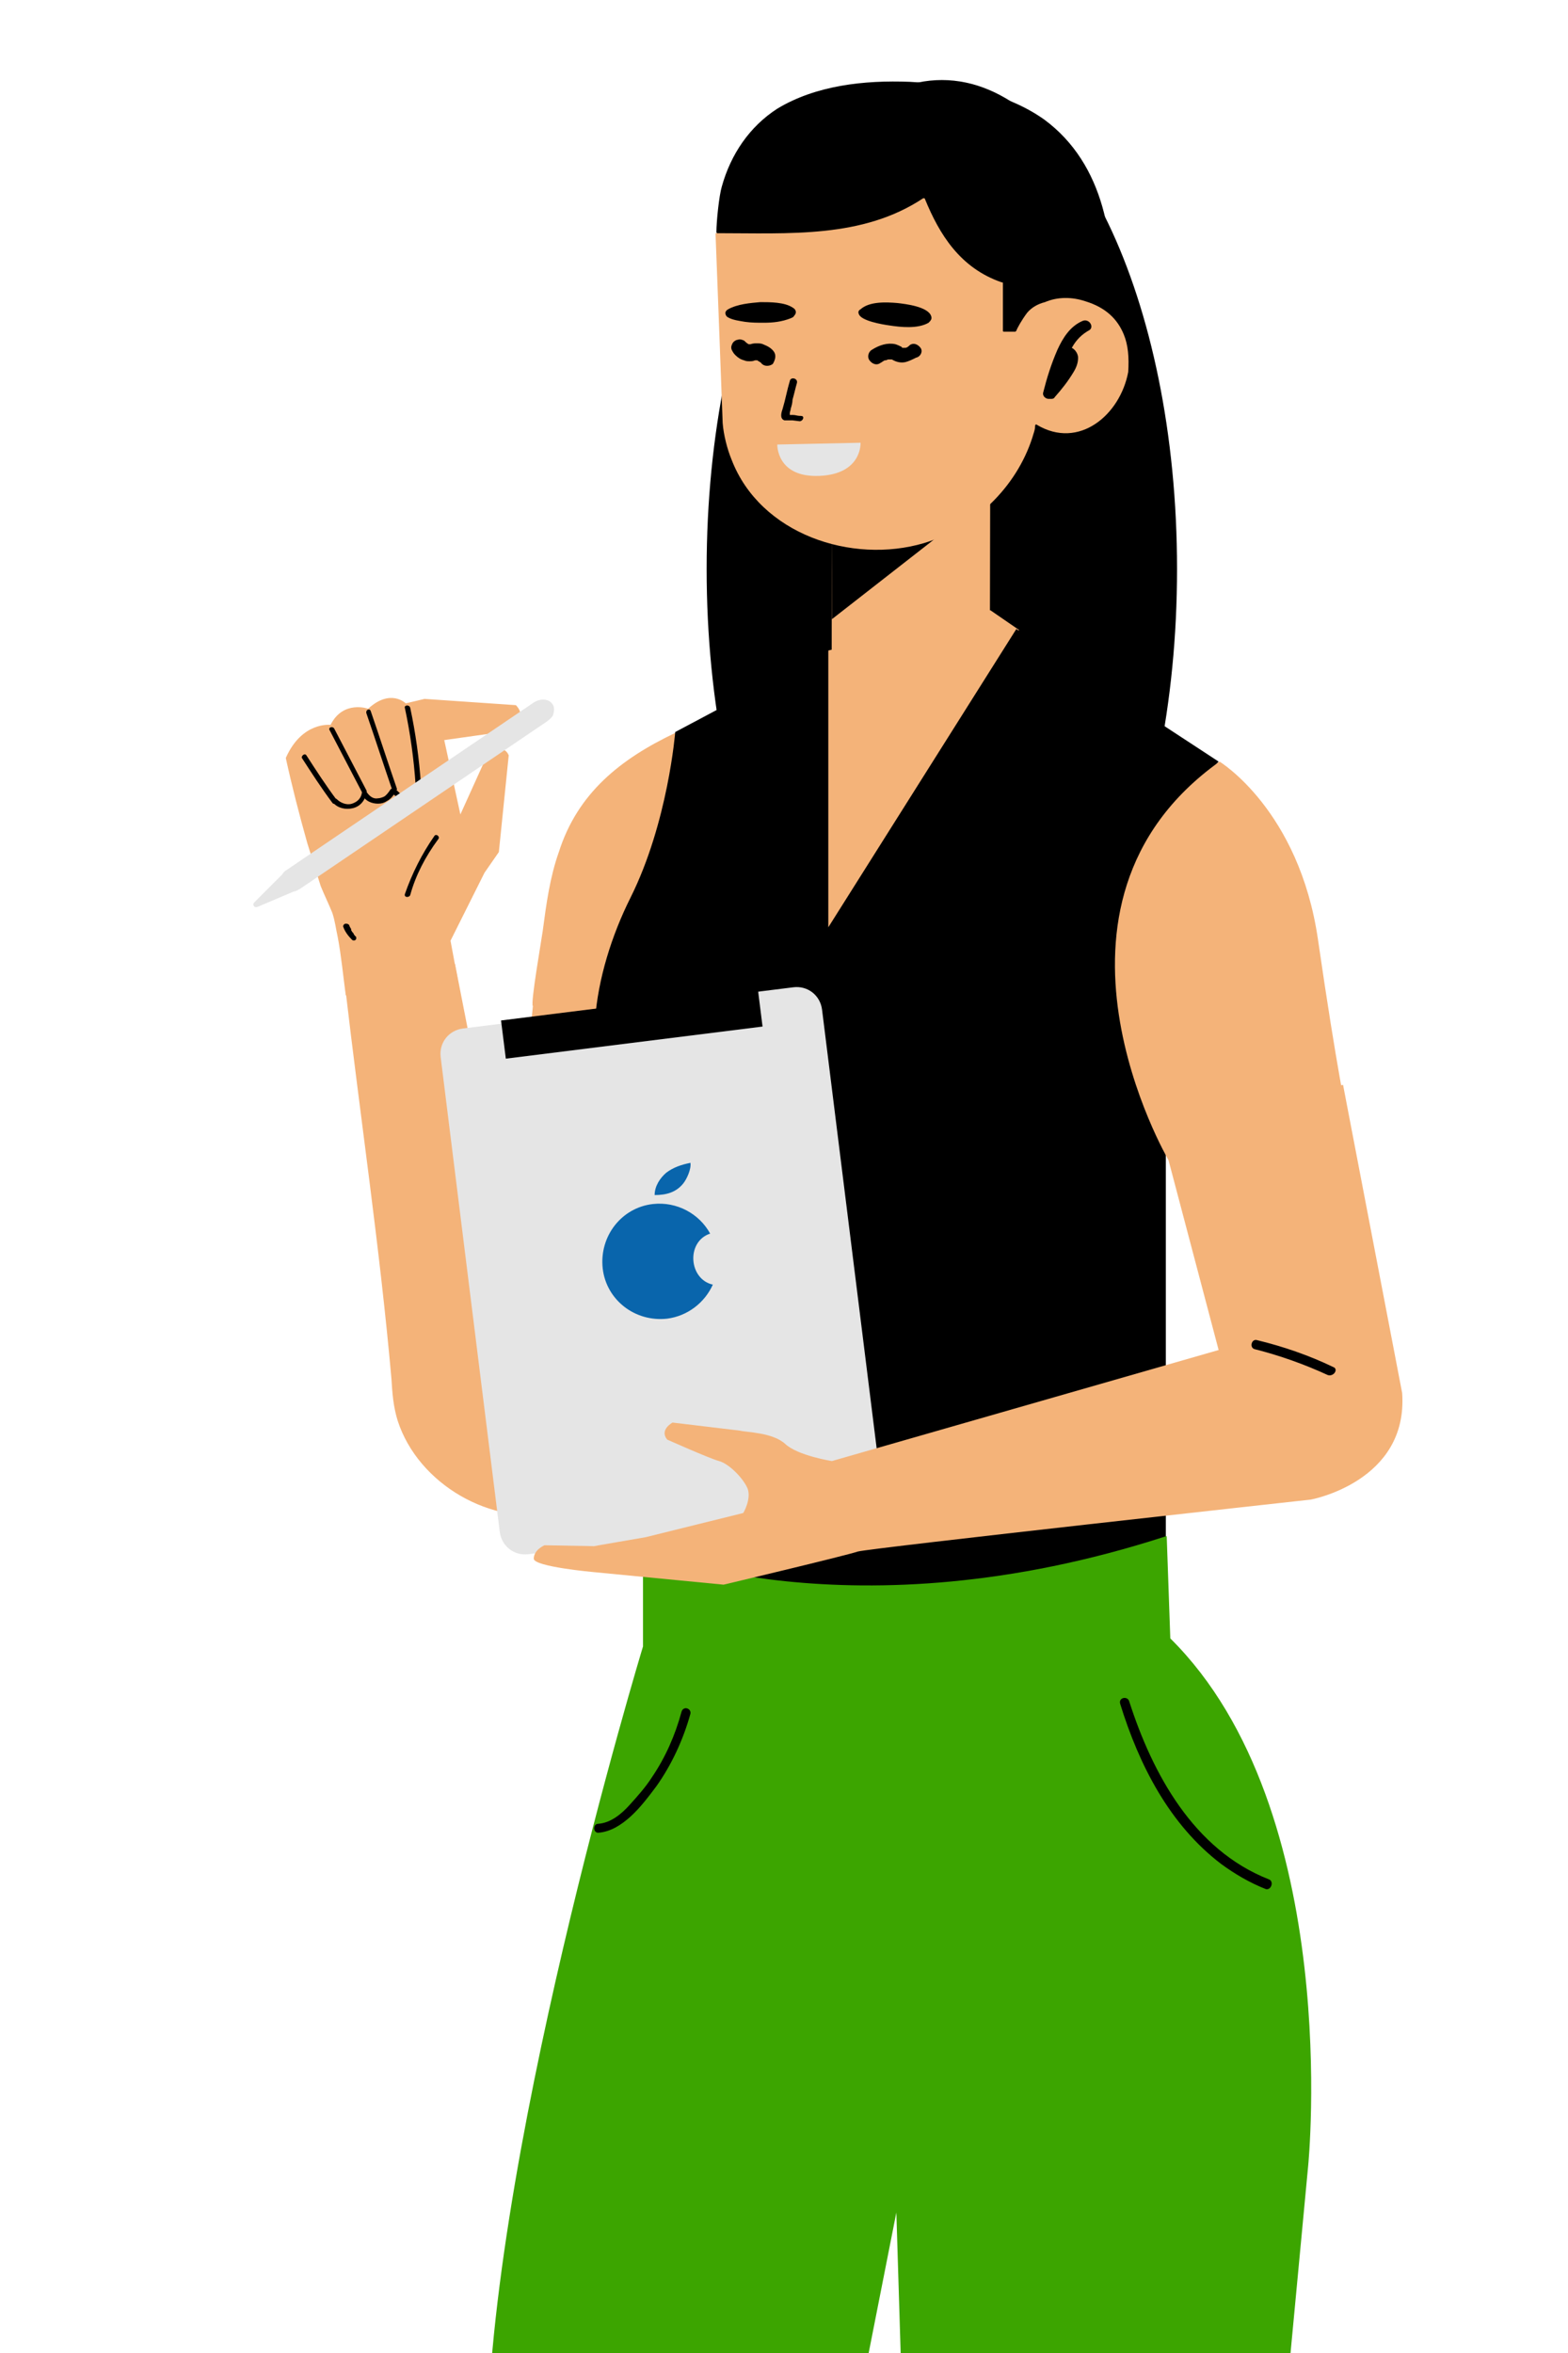 <svg xmlns="http://www.w3.org/2000/svg" xmlns:xlink="http://www.w3.org/1999/xlink" width="400" zoomAndPan="magnify" viewBox="0 0 300 450" height="600" preserveAspectRatio="xMidYMid meet" version="1.0"><defs><clipPath id="c12e1a44e9"><path d="M 135.199 15.305 L 225.199 15.305 L 225.199 202.336 L 135.199 202.336 Z M 135.199 15.305 " clip-rule="nonzero"/></clipPath><clipPath id="e949c05f5a"><path d="M 180.199 15.305 C 155.348 15.305 135.199 57.168 135.199 108.809 C 135.199 160.449 155.348 202.312 180.199 202.312 C 205.055 202.312 225.199 160.449 225.199 108.809 C 225.199 57.168 205.055 15.305 180.199 15.305 Z M 180.199 15.305 " clip-rule="nonzero"/></clipPath><clipPath id="5c6c9dd911"><path d="M 137 15.305 L 213 15.305 L 213 98 L 137 98 Z M 137 15.305 " clip-rule="nonzero"/></clipPath></defs><g clip-path="url(#c12e1a44e9)"><g clip-path="url(#e949c05f5a)"><path fill="#000000" d="M 135.199 15.305 L 225.199 15.305 L 225.199 202.336 L 135.199 202.336 Z M 135.199 15.305 " fill-opacity="1" fill-rule="nonzero"/></g></g><path fill="#f4b379" d="M 158.477 124.41 L 189.48 116.703 L 194.961 120.473 L 157.793 183.848 L 144.09 148.047 Z M 158.477 124.41 " fill-opacity="1" fill-rule="nonzero"/><g clip-path="url(#5c6c9dd911)"><path fill="#000000" d="M 167.043 96.492 C 167.043 96.492 207.98 109.34 212.434 60.008 C 213.633 46.477 211.406 31.406 199.758 22.84 C 192.223 17.531 182.973 16.16 174.066 15.648 C 165.328 15.305 156.082 16.332 148.715 20.785 C 143.406 24.211 139.809 29.52 138.098 35.688 C 137.582 37.398 137.066 42.367 137.066 44.422 C 137.066 44.766 167.043 96.492 167.043 96.492 Z M 167.043 96.492 " fill-opacity="1" fill-rule="nonzero"/></g><path fill="#f4b379" d="M 189.48 77.652 L 189.309 163.977 L 159.164 163.637 C 159.164 163.637 158.992 100.434 159.336 98.375 Z M 189.48 77.652 " fill-opacity="1" fill-rule="nonzero"/><path fill="#000000" d="M 159.164 100.602 L 183.316 99.574 L 159.164 118.418 Z M 159.164 100.602 " fill-opacity="1" fill-rule="nonzero"/><path fill="#f4b379" d="M 215.859 71.141 C 214.316 79.363 206.438 86.043 198.387 81.246 C 198.215 81.078 198.047 81.246 198.047 81.418 C 198.047 82.277 197.703 82.961 197.531 83.645 C 194.449 93.238 186.398 100.945 176.805 103.859 C 162.934 107.969 145.461 102.145 139.98 87.93 C 139.125 85.871 138.438 83.133 138.266 80.906 C 138.266 80.906 137.066 48.531 136.898 44.594 C 151.113 44.594 164.988 45.621 176.633 37.914 C 176.805 37.914 176.977 37.914 176.977 38.086 C 179.719 44.766 183.656 51.273 191.707 54.016 C 191.879 54.016 191.879 54.016 191.879 54.184 L 191.879 63.262 C 191.879 63.262 191.879 63.434 192.051 63.434 L 194.277 63.434 L 194.449 63.262 C 194.621 62.75 195.477 61.207 196.504 59.836 C 197.359 58.809 198.559 58.125 199.93 57.781 C 202.328 56.754 205.066 56.754 207.637 57.609 C 211.578 58.809 213.805 61.035 215.004 63.949 C 215.859 66.004 216.031 68.402 215.859 71.141 Z M 215.859 71.141 " fill-opacity="1" fill-rule="nonzero"/><path fill="#000000" d="M 153.684 79.879 C 153.684 80.219 153.34 80.562 152.996 80.562 L 151.629 80.391 C 151.113 80.391 150.598 80.391 150.086 80.391 C 149.059 80.051 149.57 78.68 149.742 78.164 C 150.258 76.453 150.598 74.566 151.113 72.855 C 151.285 72 152.656 72.34 152.484 73.199 C 152.141 74.398 151.969 75.254 151.629 76.453 C 151.629 76.965 151.457 77.652 151.285 78.164 C 151.285 78.508 151.113 78.68 151.113 79.02 C 151.113 79.191 151.113 79.191 151.113 79.363 C 151.457 79.363 151.629 79.363 151.797 79.363 C 152.141 79.363 152.656 79.535 152.996 79.535 C 153.34 79.535 153.684 79.535 153.684 79.879 Z M 153.684 79.879 " fill-opacity="1" fill-rule="nonzero"/><path fill="#000000" d="M 145.461 57.781 C 147.344 57.781 150.086 57.781 151.629 58.809 C 152.312 59.152 152.484 59.836 151.969 60.352 C 151.797 60.695 151.629 60.695 151.285 60.867 C 149.57 61.551 147.859 61.723 146.145 61.723 C 144.945 61.723 143.75 61.723 142.551 61.551 C 141.52 61.379 140.152 61.207 139.293 60.695 C 138.953 60.523 138.781 60.18 138.781 59.836 C 138.781 59.668 138.953 59.324 139.293 59.152 C 139.125 59.324 139.293 59.324 139.293 59.152 C 141.18 58.125 143.578 57.953 145.461 57.781 Z M 145.461 57.781 " fill-opacity="1" fill-rule="nonzero"/><path fill="#000000" d="M 171.668 57.953 C 173.207 58.125 177.664 58.637 178.176 60.523 C 178.348 61.035 178.004 61.379 177.664 61.723 C 175.605 62.922 172.352 62.578 170.125 62.234 C 168.926 62.062 164.645 61.379 164.301 60.008 C 164.133 59.668 164.301 59.324 164.645 59.152 C 166.359 57.609 169.613 57.781 171.668 57.953 Z M 171.668 57.953 " fill-opacity="1" fill-rule="nonzero"/><path fill="#000000" d="M 208.492 63.094 C 206.953 63.949 205.926 64.977 205.066 66.52 C 205.754 66.859 206.266 67.715 206.266 68.402 C 206.266 69.43 205.926 70.285 205.41 71.141 C 204.383 72.855 203.184 74.398 201.812 75.938 C 201.641 76.281 201.301 76.281 201.129 76.281 L 200.785 76.281 C 200.613 76.281 200.613 76.281 200.613 76.281 C 200.102 76.281 199.414 75.766 199.586 75.082 C 200.273 72.34 201.129 69.602 202.328 66.859 C 203.355 64.633 204.727 62.406 207.121 61.379 C 208.32 60.867 209.352 62.406 208.492 63.094 Z M 208.492 63.094 " fill-opacity="1" fill-rule="nonzero"/><path fill="#e5e5e5" d="M 148.715 85.016 L 164.645 84.672 C 164.645 84.672 164.988 90.668 156.766 91.012 C 148.543 91.355 148.715 85.016 148.715 85.016 Z M 148.715 85.016 " fill-opacity="1" fill-rule="nonzero"/><path fill="#000000" d="M 148.031 67.203 C 147.516 66.52 146.832 66.176 145.977 65.832 C 145.633 65.66 145.117 65.66 144.777 65.66 C 144.434 65.66 144.09 65.66 143.578 65.832 C 143.578 65.832 143.406 65.832 143.406 65.832 C 143.406 65.832 143.234 65.832 143.234 65.832 C 142.891 65.66 142.551 65.32 142.379 65.148 C 142.035 64.977 141.523 64.805 141.18 64.977 C 140.836 64.977 140.324 65.32 140.152 65.66 C 139.98 66.004 139.809 66.348 139.98 66.859 C 140.152 67.203 140.324 67.547 140.664 67.887 C 141.18 68.402 141.691 68.746 142.379 68.914 C 142.719 69.086 143.062 69.086 143.406 69.086 C 143.75 69.086 144.09 69.086 144.434 68.914 C 144.605 68.914 144.777 68.914 144.777 68.914 C 144.945 68.914 144.945 68.914 145.117 69.086 C 145.289 69.086 145.289 69.258 145.461 69.258 C 145.461 69.258 145.633 69.43 145.633 69.43 C 146.145 70.113 147.176 70.113 147.859 69.602 C 148.371 68.746 148.543 67.887 148.031 67.203 Z M 148.031 67.203 " fill-opacity="1" fill-rule="nonzero"/><path fill="#000000" d="M 176.121 66.52 C 175.605 65.832 174.75 65.488 174.066 66.004 C 173.895 66.176 173.551 66.52 173.207 66.52 C 173.379 66.52 173.379 66.52 173.207 66.52 C 173.207 66.52 173.039 66.52 173.039 66.52 C 173.039 66.52 173.039 66.52 172.867 66.52 C 172.867 66.52 172.867 66.52 172.695 66.52 C 172.695 66.52 172.523 66.52 172.523 66.348 C 172.18 66.176 171.84 66.004 171.324 65.832 C 169.785 65.488 168.242 66.004 166.871 66.859 C 166.188 67.203 165.844 68.23 166.359 68.914 C 166.871 69.602 167.727 69.941 168.414 69.43 C 168.754 69.258 168.926 69.086 169.27 68.914 C 169.27 68.914 169.441 68.914 169.441 68.914 C 169.613 68.914 169.785 68.746 169.953 68.746 C 169.953 68.746 170.125 68.746 170.125 68.746 C 170.125 68.746 170.297 68.746 170.297 68.746 C 170.297 68.746 170.469 68.746 170.469 68.746 C 170.469 68.746 170.641 68.746 170.641 68.746 C 171.496 69.258 172.352 69.43 173.207 69.258 C 173.895 69.086 174.578 68.746 175.266 68.402 C 176.121 68.23 176.633 67.203 176.121 66.52 Z M 176.121 66.52 " fill-opacity="1" fill-rule="nonzero"/><path fill="#f4b379" d="M 101.953 192.41 C 101.441 192.066 103.668 179.395 103.84 178.023 C 104.523 172.883 105.211 167.746 106.922 162.949 C 110.52 151.645 118.742 145.137 129.188 140.168 C 150.598 130.406 135.527 211.766 135.527 211.766 C 135.527 211.766 101.953 192.41 101.953 192.41 Z M 101.953 192.41 " fill-opacity="1" fill-rule="nonzero"/><path fill="#f4b379" d="M 63.246 138.629 C 65.645 133.832 70.438 135.543 70.438 135.543 C 74.723 131.605 77.633 134.516 77.633 134.516 L 81.23 133.66 L 98.699 134.859 C 100.926 137.086 98.359 139.656 98.359 139.656 L 84.996 141.539 L 88.082 155.758 L 93.047 144.793 C 96.301 141.539 97.332 144.453 97.332 144.453 L 95.445 162.949 L 92.707 166.891 L 86.195 179.906 L 87.566 187.273 L 66.156 190.355 C 65.645 186.586 65.301 182.82 64.617 179.223 C 64.273 177.68 64.102 176.141 63.586 174.598 C 62.902 172.883 62.047 171.172 61.359 169.457 C 60.504 166.719 59.648 163.977 58.793 161.238 C 57.25 155.758 55.879 150.445 54.68 144.965 C 57.766 137.941 63.246 138.629 63.246 138.629 Z M 63.246 138.629 " fill-opacity="1" fill-rule="nonzero"/><path fill="#000000" d="M 78.488 135.375 C 79.516 140.168 80.203 145.137 80.543 150.105 C 80.543 150.789 79.688 150.789 79.516 150.105 C 79.176 145.137 78.488 140.168 77.461 135.375 C 77.289 134.859 78.316 134.688 78.488 135.375 Z M 78.488 135.375 " fill-opacity="1" fill-rule="nonzero"/><path fill="#000000" d="M 70.953 136.059 C 72.664 141.027 74.207 145.82 75.922 150.789 C 76.09 151.305 75.234 151.645 75.062 151.133 C 73.352 146.164 71.809 141.367 70.098 136.402 C 69.926 135.715 70.781 135.375 70.953 136.059 Z M 70.953 136.059 " fill-opacity="1" fill-rule="nonzero"/><path fill="#000000" d="M 80.375 150.273 C 80.203 151.305 79.344 152.332 78.316 152.672 C 77.117 153.016 75.922 152.672 75.234 151.816 C 75.062 151.645 75.234 151.305 75.406 151.133 C 75.578 150.961 75.922 151.133 76.09 151.305 C 76.09 151.305 76.09 151.305 76.262 151.473 C 76.262 151.473 76.262 151.473 76.434 151.645 C 76.605 151.645 76.605 151.816 76.777 151.816 C 76.777 151.816 76.949 151.816 76.949 151.816 C 76.949 151.816 76.949 151.816 77.117 151.816 C 77.289 151.816 77.289 151.816 77.461 151.816 C 77.461 151.816 77.633 151.816 77.633 151.816 C 77.633 151.816 77.633 151.816 77.805 151.816 C 77.977 151.816 77.977 151.816 78.148 151.816 C 78.148 151.816 78.148 151.816 78.316 151.816 C 78.316 151.816 78.488 151.816 78.488 151.816 C 78.66 151.816 78.832 151.645 79.004 151.645 C 79.004 151.645 79.004 151.645 79.176 151.645 C 79.176 151.645 79.344 151.473 79.344 151.473 C 79.344 151.473 79.344 151.305 79.516 151.305 C 79.516 151.305 79.688 151.133 79.688 151.133 C 79.688 151.133 79.688 150.961 79.688 150.961 C 79.688 150.789 79.688 150.961 79.688 150.961 C 79.688 150.789 79.688 150.789 79.688 150.617 C 79.688 150.445 80.031 150.105 80.203 150.273 C 80.203 149.762 80.375 150.105 80.375 150.273 Z M 80.375 150.273 " fill-opacity="1" fill-rule="nonzero"/><path fill="#000000" d="M 75.578 151.645 C 75.234 152.16 74.723 152.844 74.035 153.188 C 73.523 153.531 73.008 153.699 72.324 153.699 C 71.125 153.699 69.926 153.188 69.41 152.16 C 69.238 151.988 69.238 151.645 69.582 151.473 C 69.754 151.305 70.098 151.305 70.27 151.645 C 70.781 152.332 71.465 152.844 72.324 152.672 C 72.664 152.672 73.18 152.5 73.523 152.332 C 74.035 151.988 74.379 151.473 74.723 150.961 C 74.891 150.789 75.234 150.789 75.406 150.961 C 75.75 151.133 75.75 151.473 75.578 151.645 Z M 75.578 151.645 " fill-opacity="1" fill-rule="nonzero"/><path fill="#000000" d="M 63.93 139.312 C 65.984 143.254 68.039 147.191 70.098 151.133 C 70.438 151.645 69.41 151.988 69.238 151.473 C 67.184 147.535 65.129 143.594 63.074 139.656 C 62.73 139.141 63.586 138.801 63.93 139.312 Z M 63.93 139.312 " fill-opacity="1" fill-rule="nonzero"/><path fill="#000000" d="M 70.098 151.816 C 69.754 153.188 68.898 154.215 67.527 154.559 C 66.156 154.898 64.617 154.559 63.758 153.531 C 63.586 153.359 63.586 153.016 63.758 152.844 C 63.93 152.672 64.273 152.672 64.445 152.844 C 65.129 153.531 66.328 154.043 67.355 153.699 C 68.383 153.359 69.07 152.672 69.238 151.645 C 69.238 151.133 70.098 151.133 70.098 151.816 Z M 70.098 151.816 " fill-opacity="1" fill-rule="nonzero"/><path fill="#000000" d="M 58.621 144.453 C 60.504 147.363 62.387 150.273 64.445 153.016 C 64.785 153.531 63.93 154.043 63.586 153.531 C 61.531 150.789 59.648 147.879 57.766 144.965 C 57.594 144.621 58.277 143.938 58.621 144.453 Z M 58.621 144.453 " fill-opacity="1" fill-rule="nonzero"/><path fill="#000000" d="M 83.113 159.867 C 83.457 159.352 84.312 160.039 83.801 160.551 C 81.402 163.805 79.516 167.402 78.488 171.172 C 78.316 171.688 77.289 171.688 77.461 171 C 78.832 167.062 80.715 163.293 83.113 159.867 Z M 83.113 159.867 " fill-opacity="1" fill-rule="nonzero"/><path fill="#000000" d="M 66.156 176.652 C 66.328 176.652 66.672 176.652 66.844 176.996 C 66.844 177.168 67.012 177.34 67.184 177.68 C 67.184 177.68 67.184 177.852 67.184 177.852 C 67.184 178.023 67.355 178.023 67.355 178.195 C 67.527 178.367 67.699 178.535 67.699 178.707 C 67.699 178.707 67.699 178.707 67.871 178.879 C 67.871 179.051 68.039 179.051 68.039 179.051 C 68.211 179.223 68.211 179.566 68.039 179.734 C 67.871 179.906 67.527 179.906 67.355 179.734 C 66.672 179.051 65.984 178.195 65.645 177.168 C 65.645 176.996 65.812 176.652 66.156 176.652 Z M 66.156 176.652 " fill-opacity="1" fill-rule="nonzero"/><path fill="#f4b379" d="M 101.953 192.41 C 101.953 192.41 97.5 239.172 97.5 238.316 C 97.5 237.457 87.055 184.359 87.055 184.359 L 65.984 188.301 C 68.898 213.48 72.664 238.484 74.891 263.664 C 75.062 266.406 75.234 268.973 76.09 271.715 C 80.031 283.875 94.074 291.926 106.41 289.355 C 119.598 286.617 121.652 270.688 123.879 259.727 C 127.82 240.543 132.785 221.359 137.582 202.344 C 137.582 202.176 137.754 201.832 137.754 201.66 Z M 101.953 192.41 " fill-opacity="1" fill-rule="nonzero"/><path fill="#000000" d="M 108.465 258.527 C 107.266 253.902 105.551 249.449 103.152 245.168 C 102.641 244.137 101.098 244.996 101.613 246.023 C 103.84 250.133 105.551 254.414 106.75 258.867 C 107.094 260.066 108.805 259.555 108.465 258.527 Z M 108.465 258.527 " fill-opacity="1" fill-rule="nonzero"/><path fill="#3ca500" d="M 123.023 296.379 L 123.023 314.879 C 123.023 314.879 92.191 416.277 93.219 472.457 C 94.246 528.812 72.664 741.203 72.664 741.203 L 108.805 741.203 L 171.496 423.129 L 181.258 741.203 L 219.457 741.203 L 250.285 414.223 C 250.285 414.223 257.137 346.223 223.91 313.336 L 223.223 293.809 C 223.223 293.809 169.953 285.762 123.023 296.379 Z M 123.023 296.379 " fill-opacity="1" fill-rule="nonzero"/><path fill="#000000" d="M 158.477 124.41 L 129.188 140 C 129.188 140 127.82 157.297 120.625 171.688 C 113.43 186.074 110.176 204.914 119.254 216.734 L 122.852 296.379 C 122.852 296.379 162.934 313.336 223.051 293.809 L 223.051 220.672 C 223.051 220.672 203.184 178.535 233.156 145.652 L 194.449 120.301 L 158.477 177.34 Z M 158.477 124.41 " fill-opacity="1" fill-rule="nonzero"/><path fill="#f4b379" d="M 233.328 145.652 C 233.328 145.652 248.574 154.898 252.172 179.734 C 255.766 204.57 257.824 213.992 257.824 213.992 L 223.566 221.871 C 223.566 221.871 194.961 173.055 233.328 145.652 Z M 233.328 145.652 " fill-opacity="1" fill-rule="nonzero"/><path fill="#e5e5e5" d="M 164.301 289.355 L 101.098 297.234 C 98.359 297.578 95.961 295.695 95.617 292.953 L 84.312 202.176 C 83.969 199.434 85.855 197.035 88.594 196.691 L 151.797 188.812 C 154.539 188.473 156.938 190.355 157.281 193.098 L 168.586 283.875 C 168.926 286.617 167.043 289.016 164.301 289.355 Z M 164.301 289.355 " fill-opacity="1" fill-rule="nonzero"/><path fill="#000000" d="M 95.863 195.16 L 144.98 189.016 L 145.895 196.324 L 96.777 202.465 Z M 95.863 195.16 " fill-opacity="1" fill-rule="nonzero"/><path fill="#0965ac" d="M 135.867 235.918 C 133.812 232.148 129.531 229.75 124.906 230.266 C 118.91 230.949 114.629 236.43 115.316 242.598 C 116 248.59 121.48 252.875 127.648 252.188 C 131.586 251.676 134.84 249.105 136.383 245.68 C 131.758 244.652 131.246 237.457 135.867 235.918 Z M 135.867 235.918 " fill-opacity="1" fill-rule="nonzero"/><path fill="#0965ac" d="M 125.25 228.551 C 125.25 226.84 126.277 225.297 127.477 224.27 C 128.848 223.242 130.387 222.727 132.102 222.387 C 132.273 223.586 131.414 225.469 130.73 226.324 C 129.359 228.039 127.477 228.551 125.25 228.551 Z M 125.25 228.551 " fill-opacity="1" fill-rule="nonzero"/><path fill="#f4b379" d="M 221.168 212.793 L 233.156 258.184 L 159.164 279.422 C 159.164 279.422 152.656 278.395 150.258 276.168 C 147.859 273.941 142.891 273.941 141.523 273.598 C 140.152 273.43 128.676 272.059 128.676 272.059 C 128.676 272.059 126.105 273.43 127.648 275.312 C 127.648 275.312 135.699 278.91 137.582 279.422 C 139.465 279.938 142.207 282.676 143.062 284.734 C 143.75 286.789 142.207 289.355 142.207 289.355 L 123.535 293.98 L 113.602 295.695 L 104.184 295.523 C 104.184 295.523 102.125 296.379 102.125 298.094 C 102.125 299.633 113.602 300.66 113.602 300.66 L 138.438 303.059 C 138.438 303.059 161.562 297.578 164.133 296.723 C 166.699 296.039 250.801 286.789 250.801 286.789 C 250.801 286.789 269.469 283.363 268.27 266.406 L 256.965 207.484 Z M 221.168 212.793 " fill-opacity="1" fill-rule="nonzero"/><path fill="#e5e5e5" d="M 104.695 137.941 L 57.422 169.973 C 57.078 170.145 56.566 170.488 56.223 170.488 L 49.371 173.398 C 48.688 173.742 48.172 173.055 48.688 172.543 L 53.996 167.23 C 54.168 166.891 54.508 166.547 54.852 166.375 L 102.125 134.348 C 103.496 133.488 105.039 133.66 105.723 134.688 C 106.066 135.203 106.066 135.887 105.895 136.402 C 105.895 136.914 105.379 137.43 104.695 137.941 Z M 104.695 137.941 " fill-opacity="1" fill-rule="nonzero"/><path fill="#000000" d="M 255.082 261.438 C 250.457 259.211 245.492 257.5 240.523 256.301 C 239.496 255.957 238.98 257.668 240.008 258.012 C 244.805 259.211 249.602 260.926 254.055 262.98 C 255.254 263.32 256.109 261.781 255.082 261.438 Z M 255.082 261.438 " fill-opacity="1" fill-rule="nonzero"/><path fill="#000000" d="M 242.75 359.41 C 228.363 353.758 220.484 339.199 216.031 325.328 C 215.688 324.301 213.973 324.641 214.316 325.84 C 217.914 337.488 223.738 348.965 233.672 356.5 C 236.242 358.383 239.152 360.098 242.234 361.297 C 243.266 361.469 243.777 359.754 242.75 359.41 Z M 242.75 359.41 " fill-opacity="1" fill-rule="nonzero"/><path fill="#000000" d="M 130.387 327.383 C 129.188 331.836 127.305 336.117 124.734 339.887 C 123.535 341.77 121.996 343.484 120.453 345.195 C 118.91 346.91 116.855 348.621 114.457 348.793 C 113.43 348.793 113.43 350.504 114.457 350.504 C 116.855 350.332 118.91 348.965 120.625 347.422 C 122.508 345.711 124.051 343.652 125.594 341.598 C 128.504 337.488 130.73 332.691 132.102 327.723 C 132.273 326.695 130.73 326.184 130.387 327.383 Z M 130.387 327.383 " fill-opacity="1" fill-rule="nonzero"/></svg>
